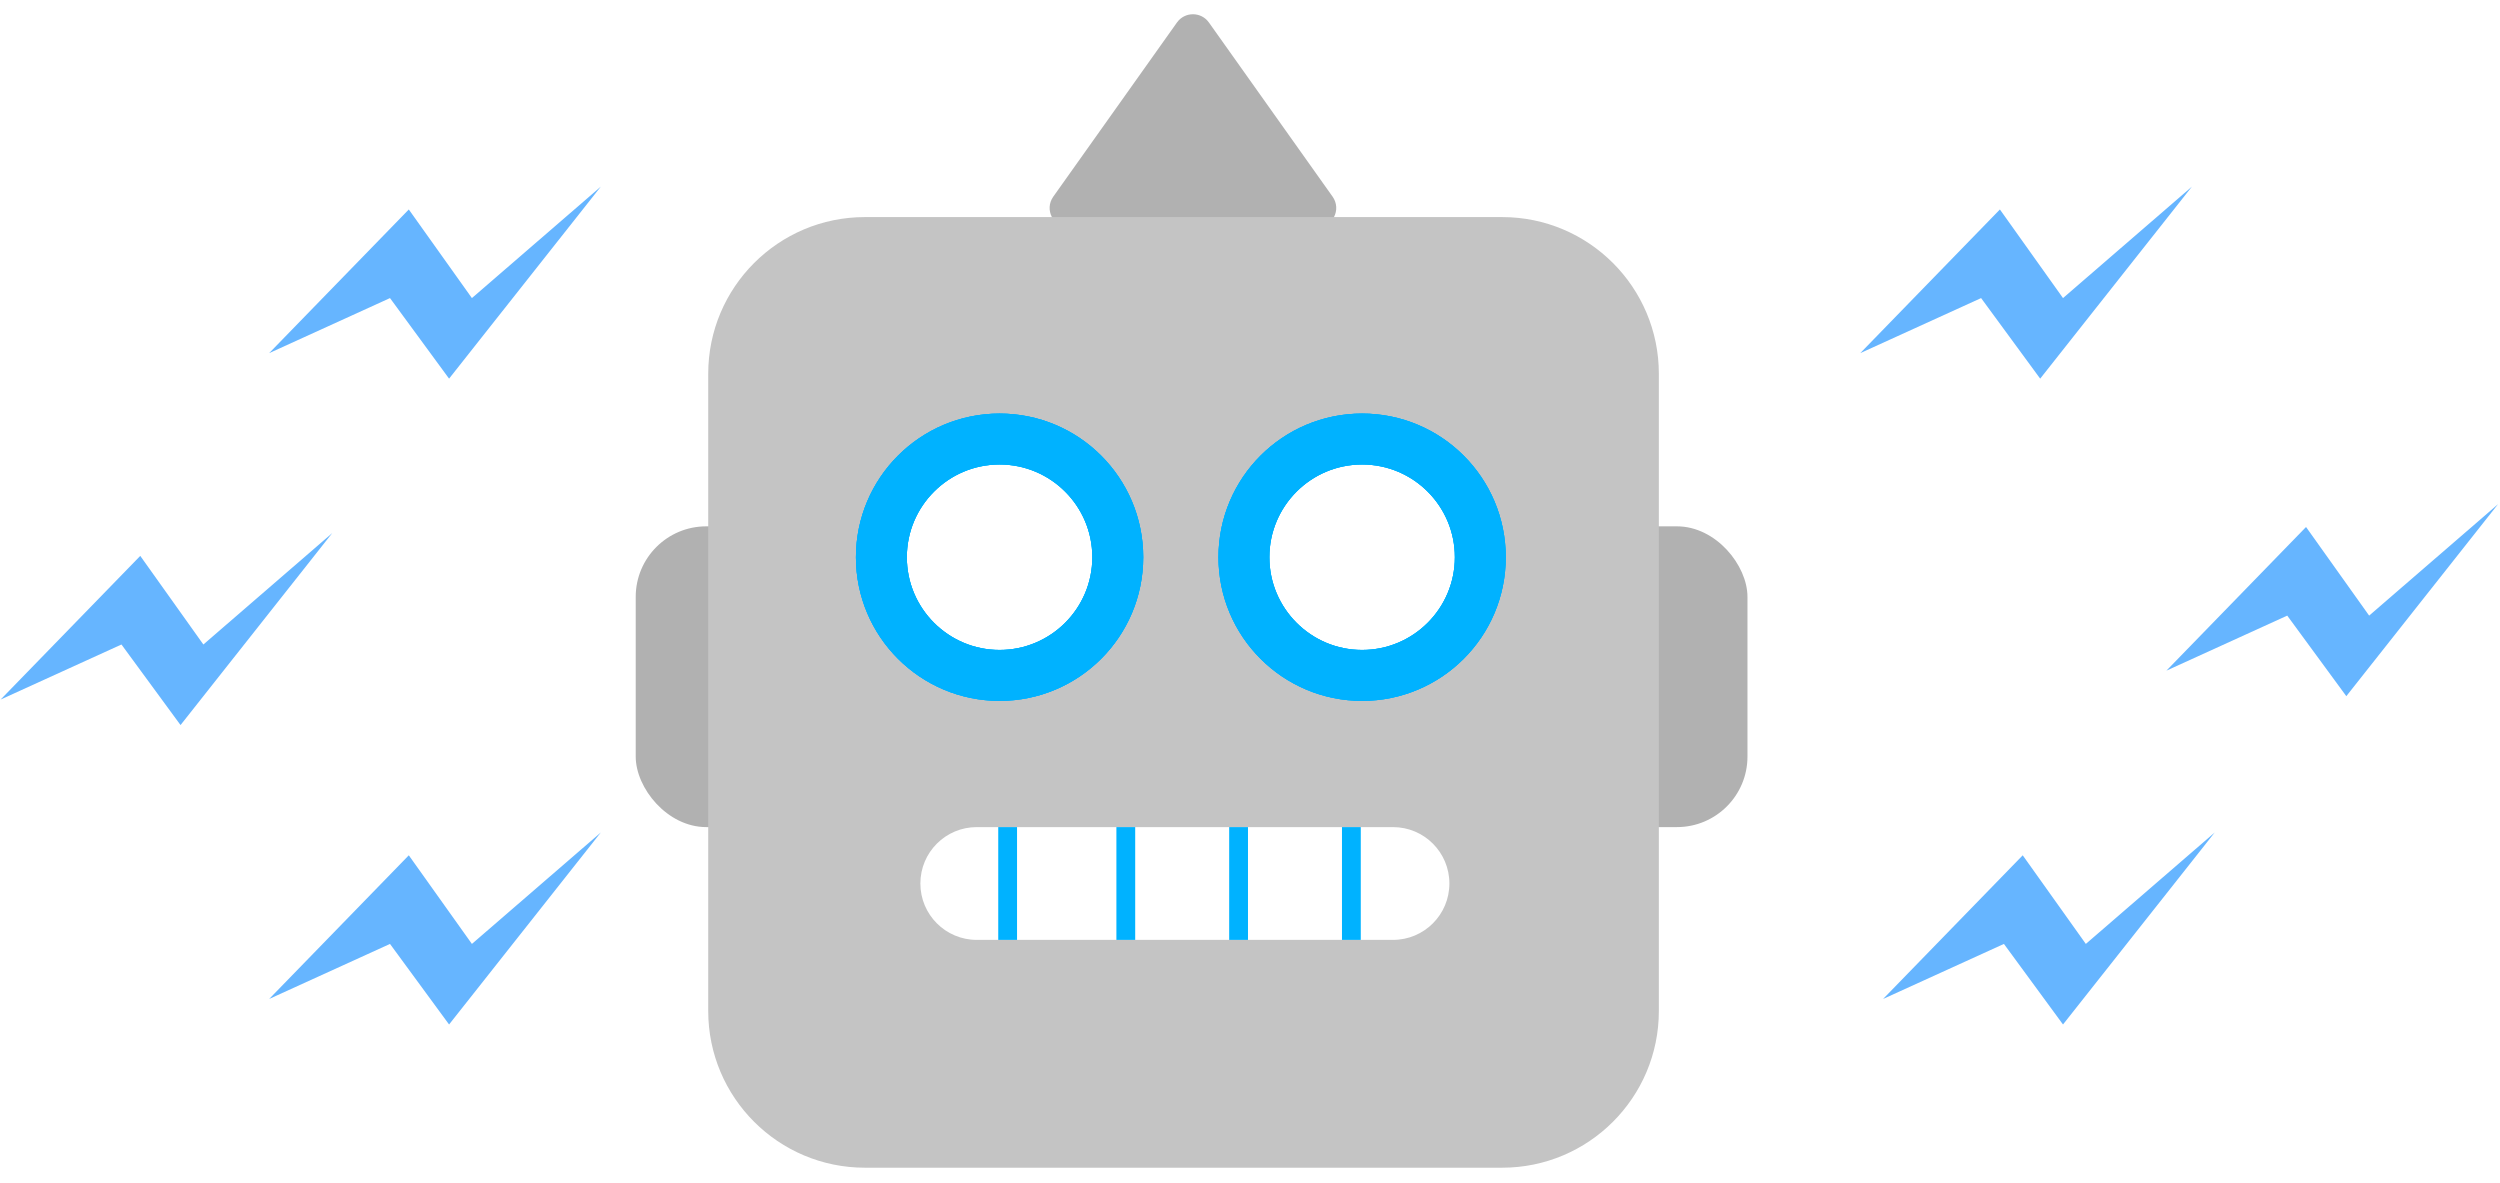 <svg width="638" height="302" viewBox="0 0 638 302" fill="none" xmlns="http://www.w3.org/2000/svg">
<path d="M300.361 5.74C302.354 2.934 306.52 2.934 308.514 5.74L340.078 50.185C342.429 53.496 340.062 58.08 336.002 58.08H272.872C268.812 58.08 266.445 53.496 268.796 50.185L300.361 5.74Z" fill="#B1B1B1"/>
<rect x="162.234" y="134.322" width="283.72" height="76.755" rx="18" fill="#B1B1B1"/>
<g filter="url(#filter0_d_2_22)">
<path d="M180.738 91.399C180.738 69.307 198.646 51.399 220.738 51.399H383.339C405.431 51.399 423.339 69.307 423.339 91.399V254C423.339 276.091 405.431 294 383.339 294H220.738C198.646 294 180.738 276.091 180.738 254V91.399Z" fill="#C4C4C4"/>
</g>
<path d="M234.878 225.469C234.878 217.52 241.321 211.077 249.269 211.077H355.493C363.441 211.077 369.885 217.52 369.885 225.469V225.469C369.885 233.417 363.441 239.86 355.493 239.86H249.269C241.321 239.86 234.878 233.417 234.878 225.469V225.469Z" fill="white"/>
<rect x="254.752" y="211.077" width="4.797" height="28.783" fill="#00B2FF"/>
<rect x="284.906" y="211.077" width="4.797" height="28.783" fill="#00B2FF"/>
<rect x="313.689" y="211.077" width="4.797" height="28.783" fill="#00B2FF"/>
<rect x="342.472" y="211.077" width="4.797" height="28.783" fill="#00B2FF"/>
<circle cx="347.612" cy="142.203" r="30.164" fill="white"/>
<circle cx="347.612" cy="142.203" r="30.164" stroke="#00B2FF" stroke-width="13"/>
<circle cx="347.612" cy="142.203" r="30.164" stroke="#00B2FF" stroke-width="13"/>
<circle cx="347.612" cy="142.203" r="30.164" stroke="#00B2FF" stroke-width="13"/>
<circle cx="255.094" cy="142.203" r="30.164" fill="white"/>
<circle cx="255.094" cy="142.203" r="30.164" stroke="#00B2FF" stroke-width="13"/>
<circle cx="255.094" cy="142.203" r="30.164" stroke="#00B2FF" stroke-width="13"/>
<circle cx="255.094" cy="142.203" r="30.164" stroke="#00B2FF" stroke-width="13"/>
<path d="M35.794 141.86L0.157 178.524L30.997 164.476L46.073 185.035L84.794 136.035L51.899 164.476L35.794 141.86Z" fill="#66B5FF"/>
<path d="M104.325 218.273L68.689 254.937L99.528 240.888L114.605 261.448L153.325 212.448L120.43 240.888L104.325 218.273Z" fill="#66B5FF"/>
<path d="M104.325 53.455L68.689 90.119L99.528 76.07L114.605 96.629L153.325 47.629L120.43 76.07L104.325 53.455Z" fill="#66B5FF"/>
<path d="M588.5 134.488L552.864 171.153L583.703 157.104L598.78 177.663L637.5 128.663L604.605 157.104L588.5 134.488Z" fill="#66B5FF"/>
<path d="M516.199 218.273L480.563 254.937L511.402 240.888L526.479 261.448L565.199 212.448L532.304 240.888L516.199 218.273Z" fill="#66B5FF"/>
<path d="M510.374 53.455L474.738 90.119L505.577 76.07L520.654 96.629L559.374 47.629L526.479 76.07L510.374 53.455Z" fill="#66B5FF"/>
<defs>
<filter id="filter0_d_2_22" x="176.738" y="51.399" width="250.601" height="250.601" filterUnits="userSpaceOnUse" color-interpolation-filters="sRGB">
<feFlood flood-opacity="0" result="BackgroundImageFix"/>
<feColorMatrix in="SourceAlpha" type="matrix" values="0 0 0 0 0 0 0 0 0 0 0 0 0 0 0 0 0 0 127 0" result="hardAlpha"/>
<feOffset dy="4"/>
<feGaussianBlur stdDeviation="2"/>
<feComposite in2="hardAlpha" operator="out"/>
<feColorMatrix type="matrix" values="0 0 0 0 0 0 0 0 0 0 0 0 0 0 0 0 0 0 0.25 0"/>
<feBlend mode="normal" in2="BackgroundImageFix" result="effect1_dropShadow_2_22"/>
<feBlend mode="normal" in="SourceGraphic" in2="effect1_dropShadow_2_22" result="shape"/>
</filter>
</defs>
</svg>

